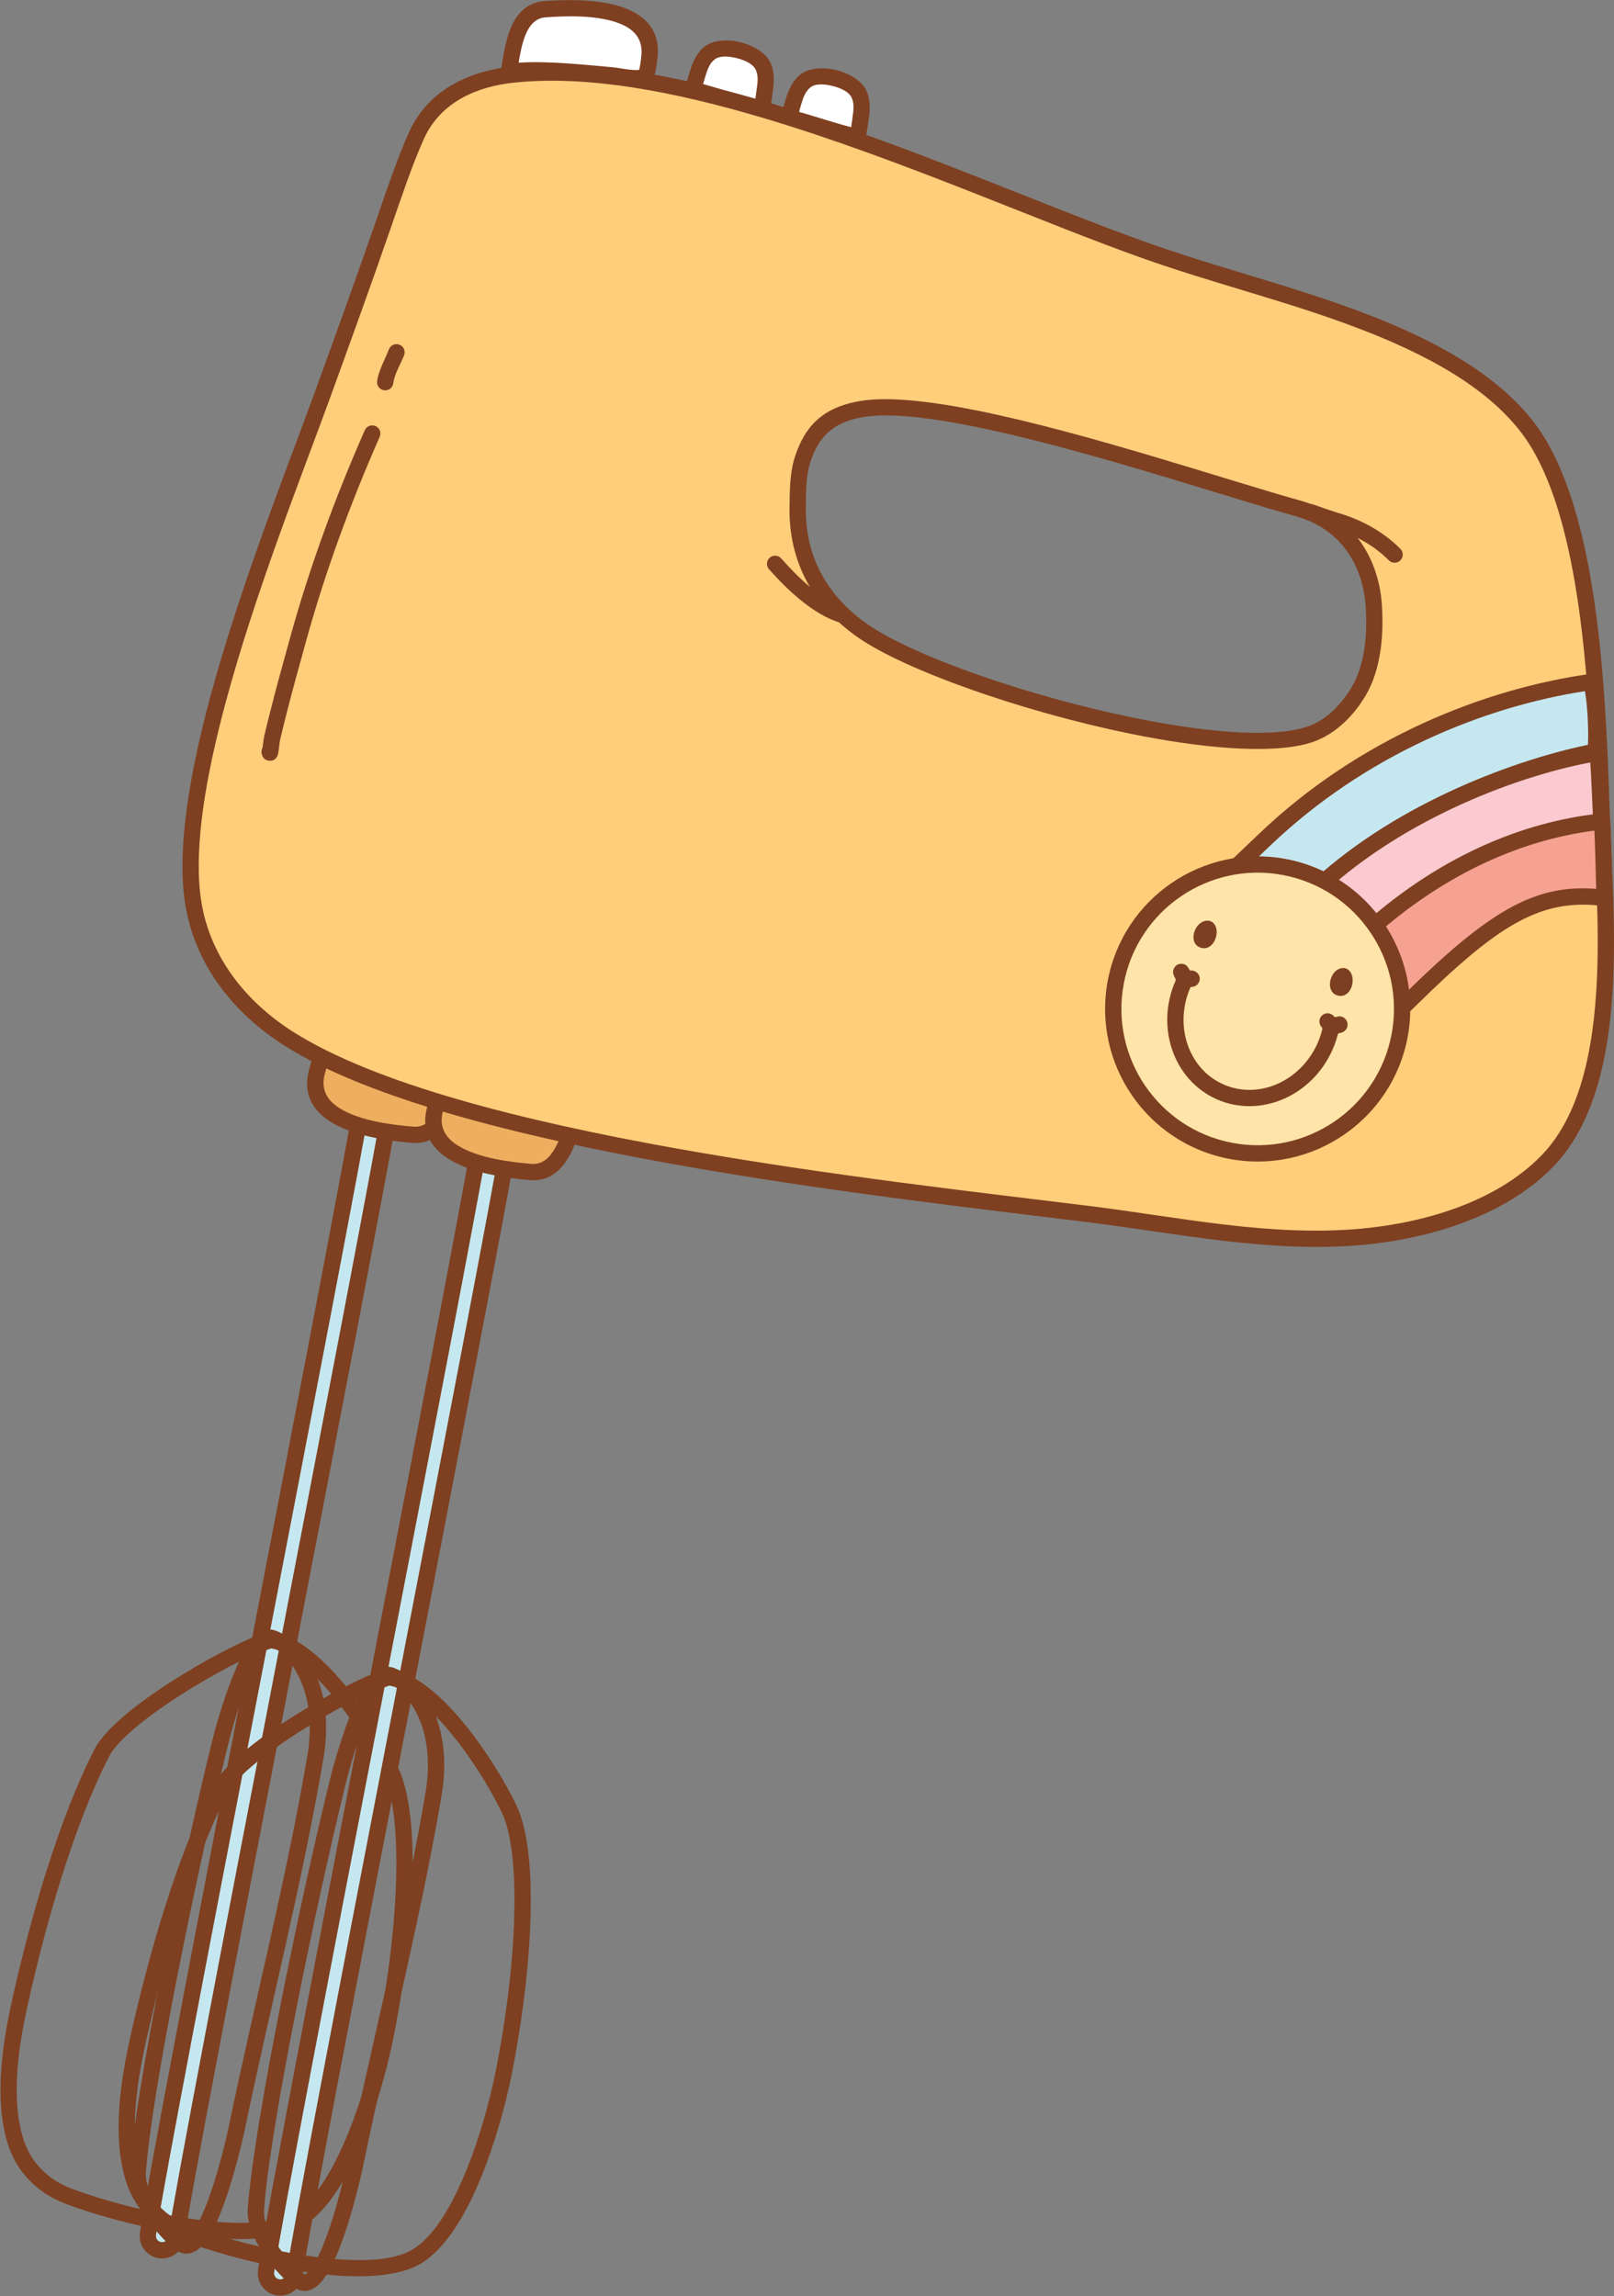 <?xml version="1.0" encoding="UTF-8" standalone="no"?><!DOCTYPE svg PUBLIC "-//W3C//DTD SVG 1.1//EN" "http://www.w3.org/Graphics/SVG/1.1/DTD/svg11.dtd"><svg width="100%" height="100%" viewBox="0 0 3300 4694" version="1.1" xmlns="http://www.w3.org/2000/svg" xmlns:xlink="http://www.w3.org/1999/xlink" xml:space="preserve" xmlns:serif="http://www.serif.com/" style="fill-rule:evenodd;clip-rule:evenodd;stroke-linejoin:round;stroke-miterlimit:2;"><rect x="0" y="0" width="3300" height="4694" fill="#808080" stroke="none"/><g id="Hand-mixer" serif:id="Hand mixer"><path d="M746.502,2219.55c-52.669,311.459 -413.846,2144.41 -443.977,2347.44c-2.368,15.952 8.661,30.825 24.613,33.192c15.952,2.368 30.825,-8.661 33.193,-24.613c30.116,-202.937 391.149,-2034.97 443.792,-2346.28c2.689,-15.901 -8.037,-30.994 -23.938,-33.683c-15.901,-2.689 -30.994,8.038 -33.683,23.939Z" style="fill:#c5e8f0;"/><path d="M730.069,2216.77c-52.677,311.503 -413.895,2144.71 -444.031,2347.77c-3.717,25.051 13.603,48.408 38.654,52.126c25.051,3.717 48.407,-13.603 52.125,-38.654c30.112,-202.907 391.104,-2034.68 443.74,-2345.94c4.223,-24.971 -12.622,-48.672 -37.593,-52.895c-24.971,-4.223 -48.672,12.622 -52.895,37.593Zm32.867,5.558c1.155,-6.831 7.639,-11.44 14.47,-10.284c6.831,1.155 11.439,7.639 10.284,14.47c-52.651,311.349 -413.725,2143.64 -443.846,2346.61c-1.017,6.853 -7.406,11.591 -14.259,10.574c-6.853,-1.017 -11.591,-7.406 -10.574,-14.259c30.127,-203.008 391.263,-2035.69 443.925,-2347.11Z" style="fill:#7e4021;"/><path d="M936.717,2204.5c-15.493,46.29 -33.667,120.237 -92.976,115.385c-70.907,-5.801 -225.065,-26.284 -195.334,-130.129c1.455,-5.082 8.678,-34.17 15.102,-36.916c14.669,-6.27 50.929,8.845 65.126,12.298c60.717,14.767 145.698,38.393 208.082,39.362Z" style="fill:#edaf5f;"/><path d="M952.522,2209.79c1.687,-5.04 0.868,-10.583 -2.203,-14.921c-3.072,-4.338 -8.028,-6.951 -13.343,-7.034c-61.294,-0.952 -144.747,-24.382 -204.403,-38.892c-10.235,-2.489 -31.634,-10.757 -48.717,-13.343c-10.727,-1.624 -20.257,-0.924 -26.898,1.915c-3.586,1.533 -8.177,5.131 -11.795,11.422c-5.792,10.072 -11.479,31.689 -12.779,36.232c-14.357,50.148 6.438,84.339 42.481,107.589c46.976,30.301 122.889,40.087 167.517,43.738c29.997,2.454 51.853,-10.644 68.318,-31.459c20.668,-26.13 31.985,-65.857 41.822,-95.247Zm-279.57,-41.813l0.857,0.053c3.437,0.153 7.277,0.82 11.255,1.705c14.856,3.304 31.181,9.542 39.632,11.597c54.812,13.332 129.091,33.586 189.478,38.673l0,0c-5.749,17.697 -12.458,36.866 -21.887,52.928c-10.566,17.997 -24.636,32.186 -47.187,30.341c-40.461,-3.31 -109.576,-11.056 -152.166,-38.528c-23.668,-15.266 -37.932,-37.474 -28.504,-70.403c0.75,-2.619 3.087,-11.925 6.06,-20.339c0.671,-1.9 1.673,-4.252 2.462,-6.027Z" style="fill:#7e4021;"/><path d="M1040.46,146.951c8.269,-48.108 14.978,-123.96 74.335,-128.189c70.964,-5.057 226.444,-8.27 212.861,98.89c-0.665,5.245 -3.378,35.092 -9.309,38.784c-13.544,8.43 -51.682,-0.992 -66.239,-2.244c-62.257,-5.357 -149.843,-15.776 -211.648,-7.241Z" style="fill:#fff;"/><path d="M1024.04,144.128c-0.901,5.238 0.752,10.592 4.448,14.412c3.696,3.82 8.992,5.648 14.257,4.921c60.725,-8.385 146.772,2.073 207.941,7.336c10.494,0.903 32.902,5.819 50.18,5.775c10.849,-0.028 20.162,-2.17 26.294,-5.986c3.311,-2.061 7.3,-6.316 9.919,-13.084c4.192,-10.836 6.523,-33.067 7.117,-37.754c6.559,-51.749 -19.196,-82.378 -58.358,-99.872c-51.04,-22.8 -127.558,-20.921 -172.222,-17.739c-30.021,2.14 -49.629,18.411 -62.735,41.489c-16.452,28.971 -21.591,69.957 -26.841,100.502Zm282.677,-1.216l-0.856,0.078c-3.42,0.372 -7.316,0.297 -11.383,0.028c-15.185,-1.005 -32.27,-4.686 -40.935,-5.432c-56.202,-4.835 -132.698,-13.551 -193.157,-9.39l0,0c2.99,-18.365 6.704,-38.332 13.579,-55.642c7.704,-19.395 19.451,-35.559 42.02,-37.168c40.494,-2.885 109.983,-5.747 156.257,14.925c25.715,11.487 43.192,31.265 38.885,65.245c-0.342,2.703 -1.236,12.256 -2.894,21.025c-0.375,1.98 -1.007,4.457 -1.516,6.331Z" style="fill:#7e4021;"/><path d="M1416.54,184.723c-0.173,0.448 6.204,-22.087 9.879,-34.017c5.039,-16.363 11.43,-32.96 25.884,-43.354c26.301,-18.913 91.551,-2.556 106.907,26.013c7.651,14.233 7.311,32.649 4.752,48.127c-0.798,4.825 -3.631,37.366 -8.515,39.847c-7.787,3.954 -137.125,-41.23 -138.907,-36.616Z" style="fill:#fff;"/><path d="M1418.76,201.341c19.21,3.757 87.713,26.749 118.197,34.132c8.351,2.023 14.632,2.868 17.747,2.764c3.764,-0.127 6.482,-1.12 8.289,-2.038c3.275,-1.663 8.225,-6.048 10.95,-14.223c3.49,-10.471 5.777,-33.621 6.462,-37.765c3.128,-18.914 2.834,-41.344 -6.514,-58.737c-9.458,-17.594 -33.542,-32.582 -60.047,-39.105c-26.7,-6.571 -54.956,-4.281 -71.272,7.452c-17.485,12.574 -25.985,32.185 -32.082,51.979c-3.356,10.898 -8.935,30.515 -9.889,33.998c-0.328,1.199 -0.456,1.912 -0.479,2.042c-2.667,15.182 11.637,18.937 13.212,19.245c0.486,0.096 2.656,0.529 5.426,0.256Zm125.452,1.653c-25.308,-6.029 -78.581,-23.501 -106.631,-31.243c1.676,-5.815 3.466,-11.919 4.766,-16.139c3.984,-12.937 8.259,-26.511 19.686,-34.728c9.995,-7.187 27.489,-6.173 43.845,-2.147c16.546,4.072 32.748,11.536 38.652,22.519c5.954,11.077 4.98,25.472 2.989,37.517c-0.431,2.602 -1.452,13.273 -3.07,22.93l-0.237,1.291Zm-112.502,-11.364c0.137,-0.3 0.262,-0.602 0.378,-0.903l-0.378,0.903Zm-18.015,-23.443c-4.113,0.541 -9.306,2.706 -12.321,9.62c1.532,-3.451 4.259,-6.825 9.337,-8.817c0.656,-0.258 1.658,-0.57 2.984,-0.803Z" style="fill:#7e4021;"/><path d="M1612.6,241.682c-0.173,0.448 6.204,-22.087 9.878,-34.017c5.04,-16.363 11.43,-32.96 25.884,-43.354c26.302,-18.913 91.551,-2.556 106.908,26.013c7.65,14.233 7.311,32.649 4.752,48.127c-0.798,4.825 -3.631,37.366 -8.515,39.847c-7.787,3.954 -137.126,-41.23 -138.907,-36.616Z" style="fill:#fff;"/><path d="M1614.82,258.3c19.21,3.757 87.713,26.749 118.196,34.132c8.352,2.023 14.633,2.868 17.748,2.764c3.763,-0.127 6.482,-1.12 8.289,-2.038c3.275,-1.663 8.225,-6.048 10.95,-14.223c3.49,-10.471 5.777,-33.621 6.462,-37.765c3.128,-18.914 2.834,-41.344 -6.515,-58.736c-9.457,-17.595 -33.541,-32.582 -60.047,-39.106c-26.699,-6.571 -54.955,-4.281 -71.271,7.452c-17.485,12.574 -25.986,32.185 -32.082,51.979c-3.357,10.898 -8.935,30.515 -9.889,33.998c-0.329,1.199 -0.457,1.912 -0.479,2.042c-2.667,15.182 11.636,18.937 13.211,19.246c0.487,0.095 2.657,0.528 5.427,0.255Zm125.452,1.653c-25.308,-6.029 -78.582,-23.501 -106.631,-31.243c1.675,-5.815 3.466,-11.919 4.765,-16.139c3.985,-12.936 8.259,-26.511 19.687,-34.728c9.994,-7.187 27.489,-6.173 43.844,-2.147c16.547,4.072 32.749,11.536 38.653,22.519c5.953,11.077 4.98,25.472 2.988,37.517c-0.43,2.602 -1.451,13.273 -3.069,22.93l-0.237,1.291Zm-112.503,-11.364c0.137,-0.3 0.262,-0.602 0.379,-0.903l-0.379,0.903Zm-30.717,-12.911l-0,0l-0,0Zm12.703,-10.532c-4.114,0.541 -9.307,2.706 -12.321,9.62c1.532,-3.451 4.258,-6.825 9.337,-8.817c0.656,-0.258 1.657,-0.57 2.984,-0.803Z" style="fill:#7e4021;"/><path d="M559.073,3336.86c-3.975,-0.664 -11.18,-0.19 -20.842,2.736c-15.011,4.546 -39.385,15.085 -68.477,29.762c-56.725,28.62 -131.974,73.079 -190.081,117.615c-40.584,31.105 -72.769,62.656 -86.303,88.965c-73.554,142.992 -132.638,350.174 -169.16,515.436c-19.493,88.206 -35.847,198.364 -9.537,287.628c17.692,60.029 60.627,103.972 118.882,126.239c63.083,24.113 186.484,58.851 296.992,69.315c76.811,7.273 147.506,2.151 189.751,-23.848c40.616,-24.997 75.967,-76.083 104.41,-135.948c40.958,-86.205 68.347,-190.357 80.69,-253.392c27.04,-138.083 40.633,-274.01 37.978,-379.596c-1.83,-72.745 -11.633,-131.472 -29.332,-167.723c-31.899,-65.335 -83.56,-145.606 -138.519,-202.529c-38.778,-40.165 -79.657,-68.518 -116.452,-74.66Zm-4.472,33.058c30.974,5.593 64.353,30.998 96.944,64.755c52.626,54.508 102,131.437 132.545,194c16.228,33.237 24.286,87.241 25.963,153.937c2.604,103.574 -10.842,236.9 -37.367,372.352c-11.957,61.064 -38.408,161.984 -78.085,245.493c-25.314,53.279 -55.627,99.618 -91.775,121.865c-37.597,23.139 -100.775,25.524 -169.137,19.051c-107.248,-10.156 -227.01,-43.864 -288.233,-67.266c-48.321,-18.47 -84.134,-54.734 -98.81,-104.527c-24.793,-84.119 -8.257,-187.889 10.112,-271.012c35.946,-162.654 93.86,-366.644 166.254,-507.38c11.943,-23.219 41.122,-50.305 76.938,-77.757c56.492,-43.297 129.67,-86.487 184.819,-114.31c32.032,-16.161 67.224,-28.309 69.832,-29.201Z" style="fill:#7e4021;"/><path d="M555.042,3331.54c-8.316,-1.074 -17.106,1.177 -25.813,7.46c-8.497,6.131 -17.479,16.88 -26.096,31.15c-28.731,47.579 -56.686,137.622 -69.79,190.716c-61.536,249.325 -156.355,708.487 -168.419,879.944c-2.728,38.77 27.3,88.955 57.179,123.337c13.719,15.787 27.179,28.251 36.654,34.964c6.131,4.345 11.393,6.658 14.931,7.461c10.571,2.397 21.383,-0.189 31.823,-8.227c10.37,-7.984 20.932,-22.501 30.607,-41.251c33.036,-64.02 59.606,-180.425 63.901,-201.159c52.569,-253.745 117.441,-504 161.082,-759.928c21.191,-124.269 -21.358,-200.586 -58.673,-236.733c-18.5,-17.922 -36.675,-26.351 -47.386,-27.734Zm-3.839,33.125c6.648,1.078 16.818,7.687 28.033,18.55c32.573,31.555 67.504,98.71 49.006,207.188c-43.575,255.54 -108.374,505.41 -160.863,758.769c-4.111,19.847 -29.262,131.357 -60.883,192.637c-5.985,11.598 -12.06,21.274 -18.429,27.569c-1.709,1.689 -3.381,3.092 -5.111,4.026c-0.486,0.262 -0.927,0.579 -1.392,0.665c-2.458,-1.914 -21.112,-16.609 -34.301,-31.786c-15.217,-17.512 -30.988,-39.599 -40.61,-61.615c-5.678,-12.993 -9.298,-25.865 -8.478,-37.519c11.987,-170.363 106.387,-626.561 167.53,-874.296c12.459,-50.48 38.645,-136.235 65.962,-181.472c5.011,-8.298 9.929,-15.106 14.904,-19.587c1.485,-1.338 4.064,-2.812 4.632,-3.129Z" style="fill:#7e4021;"/><path d="M988.041,2295.64c-52.67,311.46 -413.847,2144.41 -443.978,2347.44c-2.367,15.952 8.662,30.825 24.614,33.192c15.952,2.367 30.825,-8.662 33.192,-24.614c30.117,-202.936 391.149,-2034.97 443.793,-2346.28c2.689,-15.901 -8.038,-30.993 -23.939,-33.682c-15.901,-2.689 -30.993,8.037 -33.682,23.938Z" style="fill:#c5e8f0;"/><path d="M971.607,2292.86c-52.677,311.503 -413.894,2144.71 -444.03,2347.77c-3.718,25.051 13.602,48.407 38.653,52.125c25.051,3.718 48.407,-13.602 52.125,-38.653c30.112,-202.908 391.104,-2034.68 443.74,-2345.94c4.223,-24.97 -12.622,-48.672 -37.593,-52.894c-24.97,-4.223 -48.672,12.622 -52.895,37.592Zm32.867,5.558c1.155,-6.831 7.639,-11.439 14.47,-10.284c6.831,1.155 11.44,7.639 10.284,14.47c-52.65,311.35 -413.724,2143.64 -443.845,2346.61c-1.017,6.853 -7.407,11.591 -14.26,10.574c-6.853,-1.017 -11.591,-7.407 -10.574,-14.26c30.127,-203.008 391.263,-2035.69 443.925,-2347.11Z" style="fill:#7e4021;"/><path d="M1178.26,2280.6c-15.493,46.289 -33.667,120.236 -92.975,115.385c-70.908,-5.801 -225.066,-26.284 -195.335,-130.129c1.455,-5.083 8.678,-34.17 15.102,-36.916c14.67,-6.27 50.929,8.845 65.126,12.297c60.717,14.768 145.698,38.393 208.082,39.363Z" style="fill:#edaf5f;"/><path d="M1194.06,2285.89c1.687,-5.041 0.869,-10.584 -2.203,-14.922c-3.072,-4.338 -8.028,-6.95 -13.343,-7.033c-61.293,-0.952 -144.747,-24.383 -204.402,-38.892c-10.235,-2.49 -31.634,-10.758 -48.717,-13.344c-10.728,-1.623 -20.258,-0.923 -26.899,1.916c-3.586,1.532 -8.177,5.131 -11.794,11.422c-5.793,10.072 -11.479,31.689 -12.78,36.231c-14.357,50.148 6.438,84.34 42.482,107.589c46.976,30.302 122.889,40.088 167.517,43.739c29.997,2.454 51.852,-10.645 68.317,-31.46c20.669,-26.129 31.985,-65.856 41.822,-95.246Zm-279.57,-41.813l0.858,0.053c3.436,0.153 7.276,0.82 11.254,1.705c14.856,3.303 31.181,9.542 39.632,11.597c54.812,13.331 129.091,33.586 189.479,38.673l-0,-0c-5.75,17.697 -12.458,36.866 -21.888,52.927c-10.565,17.998 -24.635,32.186 -47.186,30.341c-40.462,-3.309 -109.577,-11.055 -152.167,-38.527c-23.667,-15.267 -37.931,-37.474 -28.504,-70.403c0.75,-2.619 3.087,-11.925 6.06,-20.34c0.672,-1.899 1.674,-4.252 2.462,-6.026Z" style="fill:#7e4021;"/><path d="M800.611,3412.95c-3.974,-0.663 -11.18,-0.189 -20.842,2.737c-15.011,4.546 -39.385,15.085 -68.476,29.762c-56.726,28.619 -131.974,73.079 -190.082,117.615c-40.584,31.105 -72.769,62.655 -86.303,88.965c-73.554,142.992 -132.637,350.173 -169.159,515.435c-19.493,88.206 -35.847,198.365 -9.538,287.629c17.693,60.028 60.628,103.972 118.882,126.239c63.084,24.113 186.485,58.85 296.992,69.315c76.811,7.273 147.507,2.15 189.751,-23.849c40.616,-24.997 75.968,-76.083 104.411,-135.948c40.958,-86.204 68.346,-190.356 80.69,-253.392c27.04,-138.082 40.632,-274.009 37.977,-379.595c-1.829,-72.745 -11.632,-131.473 -29.332,-167.724c-31.899,-65.335 -83.56,-145.605 -138.518,-202.528c-38.779,-40.165 -79.658,-68.518 -116.452,-74.661l-0.001,0Zm-4.472,33.058c30.974,5.593 64.353,30.999 96.944,64.755c52.627,54.508 102,131.438 132.545,194.001c16.228,33.237 24.286,87.241 25.963,153.937c2.605,103.574 -10.842,236.9 -37.366,372.351c-11.958,61.064 -38.409,161.985 -78.086,245.494c-25.314,53.278 -55.627,99.618 -91.774,121.864c-37.598,23.139 -100.775,25.525 -169.137,19.052c-107.248,-10.156 -227.011,-43.864 -288.234,-67.266c-48.321,-18.47 -84.134,-54.734 -98.809,-104.527c-24.794,-84.119 -8.258,-187.89 10.112,-271.012c35.945,-162.654 93.859,-366.645 166.253,-507.38c11.944,-23.22 41.122,-50.306 76.939,-77.757c56.492,-43.298 129.67,-86.487 184.818,-114.311c32.032,-16.16 67.224,-28.308 69.832,-29.201Z" style="fill:#7e4021;"/><path d="M796.58,3407.64c-8.316,-1.074 -17.106,1.178 -25.813,7.46c-8.497,6.131 -17.479,16.881 -26.096,31.151c-28.731,47.579 -56.686,137.622 -69.79,190.715c-61.535,249.326 -156.355,708.488 -168.418,879.944c-2.728,38.771 27.299,88.955 57.178,123.338c13.719,15.787 27.18,28.25 36.654,34.964c6.132,4.344 11.393,6.658 14.932,7.46c10.57,2.398 21.382,-0.189 31.822,-8.227c10.371,-7.984 20.932,-22.5 30.608,-41.25c33.035,-64.021 59.605,-180.425 63.901,-201.16c52.569,-253.744 117.44,-503.999 161.082,-759.928c21.19,-124.268 -21.358,-200.586 -58.673,-236.733c-18.501,-17.921 -36.675,-26.35 -47.387,-27.734l0,0Zm-3.839,33.125c6.649,1.078 16.818,7.687 28.033,18.551c32.574,31.554 67.505,98.71 49.007,207.188c-43.576,255.54 -108.374,505.41 -160.863,758.769c-4.112,19.847 -29.263,131.357 -60.883,192.636c-5.986,11.599 -12.06,21.275 -18.43,27.57c-1.708,1.689 -3.381,3.091 -5.111,4.026c-0.485,0.262 -0.927,0.579 -1.392,0.664c-2.458,-1.913 -21.111,-16.609 -34.3,-31.786c-15.218,-17.511 -30.989,-39.598 -40.611,-61.614c-5.678,-12.993 -9.297,-25.866 -8.477,-37.519c11.986,-170.363 106.386,-626.561 167.529,-874.296c12.459,-50.481 38.645,-136.235 65.962,-181.472c5.011,-8.299 9.93,-15.106 14.904,-19.587c1.486,-1.339 4.064,-2.813 4.632,-3.13Z" style="fill:#7e4021;"/><path d="M851.89,276.194c-23.417,51.223 -49.744,129.751 -68.065,182.723c-40.496,117.082 -82.733,233.43 -125.044,349.868c-93.06,256.098 -300.793,761.312 -264.925,1028.27c16.516,122.924 94.289,221.859 197.501,287.061c337.298,213.079 1210.1,305.276 1633.62,357.848c184.988,22.963 372.823,63.699 559.925,46.431c131.967,-12.18 282.334,-56.142 378.076,-153.955c145.02,-148.158 121.97,-459.665 114.203,-647.151c-9.343,-225.549 -10.433,-667.415 -154.485,-854.23c-57.995,-75.211 -144.89,-129.845 -229.334,-170.405c-172.047,-82.637 -364.737,-124.63 -544.384,-187.852c-359.686,-126.581 -920.443,-404.3 -1303.05,-362.043c-69.865,7.716 -154.993,38.03 -194.036,123.433Zm912.2,559.678c-74.737,11.658 -104.797,50.006 -122.075,100.473c-11.066,32.321 -10.669,68.272 -11.091,102.309c-1.306,105.257 46.537,190.61 132.518,250.639c159.305,111.222 713.154,267.792 905.902,214.794c47.296,-13.005 83.424,-48.816 108.155,-90.022c31.192,-51.969 35.626,-122.997 30.849,-181.971c-4.848,-59.844 -36.331,-159.852 -155.3,-192.993c-211.421,-58.893 -706.219,-231.734 -888.958,-203.229Z" style="fill:#ffce7b;"/><path d="M836.733,269.264c-23.609,51.642 -50.188,130.799 -68.66,184.205c-40.467,117.001 -82.675,233.267 -124.957,349.624c-55.958,153.995 -153.255,397.88 -214.402,626.129c-41.329,154.273 -65.954,301.555 -51.376,410.054c17.184,127.898 97.729,231.093 205.118,298.933c338.752,213.997 1215.12,307.498 1640.47,360.297c186.165,23.109 375.216,63.865 563.51,46.487c135.676,-12.522 290.021,-58.33 388.454,-158.893c60.22,-61.523 93.033,-149.953 109.602,-246.649c24.146,-140.912 14.044,-299.394 9.344,-412.85c-5.629,-135.863 -8.337,-349.902 -40.791,-539.911c-22.065,-129.187 -58.152,-247.296 -117.149,-323.806c-59.556,-77.236 -148.598,-133.6 -235.316,-175.251c-172.59,-82.898 -365.853,-125.129 -546.068,-188.55c-216.021,-76.023 -504.511,-206.478 -783.454,-289.567c-188.117,-56.034 -371.992,-90.437 -526.96,-73.321c-74.853,8.267 -165.533,41.569 -207.363,133.069Zm30.315,13.86c36.256,-79.307 115.83,-106.632 180.708,-113.797c151.119,-16.691 330.339,17.493 513.784,72.136c278.4,82.926 566.304,213.188 781.905,289.063c179.08,63.022 371.198,104.778 542.701,187.154c82.171,39.467 166.918,92.372 223.351,165.558c56.246,72.942 89.652,185.902 110.689,309.064c32.198,188.516 34.759,400.883 40.343,535.679c4.62,111.527 14.842,267.323 -8.893,405.841c-15.352,89.591 -44.773,171.958 -100.569,228.961c-93.051,95.064 -239.439,137.181 -367.696,149.018c-185.912,17.158 -372.531,-23.558 -556.341,-46.375c-421.694,-52.345 -1290.93,-143.239 -1626.77,-355.398c-99.036,-62.564 -174.036,-157.239 -189.884,-275.19c-14.117,-105.069 10.516,-247.595 50.538,-396.99c60.88,-227.252 157.82,-470.048 213.533,-623.371c42.341,-116.519 84.607,-232.948 125.131,-350.112c18.171,-52.539 44.247,-130.438 67.472,-181.241Zm894.474,536.28c-82.88,12.928 -116.114,55.577 -135.275,111.543c-11.631,33.972 -11.545,71.724 -11.989,107.5c-1.377,111.047 48.933,201.181 139.643,264.512c96.686,67.504 336.9,151.942 555.835,196.775c147.417,30.189 285.256,42.082 364.027,20.423c51.457,-14.149 91.119,-52.684 118.027,-97.515c32.91,-54.833 38.211,-129.67 33.17,-191.894c-5.221,-64.451 -39.312,-172.01 -167.44,-207.702c-148.256,-41.298 -435.624,-138.487 -657.485,-183.314c-97.297,-19.659 -182.316,-29.094 -238.513,-20.328l-0,0Zm5.137,32.935c71.673,-11.179 192.232,9.777 324.454,41.988c202.079,49.228 430.729,125.527 557.462,160.83c109.81,30.589 138.686,123.046 143.161,178.283c4.514,55.724 0.946,122.942 -28.527,172.048c-22.556,37.581 -55.149,70.668 -98.284,82.528c-75.428,20.74 -207.339,7.97 -348.502,-20.937c-213.937,-43.81 -448.961,-125.489 -543.441,-191.451c-81.251,-56.728 -126.627,-137.299 -125.393,-236.768c0.401,-32.297 -0.306,-66.447 10.194,-97.116c15.396,-44.969 42.281,-79.017 108.876,-89.405l0,0Z" style="fill:#7e4021;"/><path d="M2486.61,2035.68c54.116,-79.607 131.653,-148.74 200.739,-214.626c165.026,-157.384 408.414,-252.218 575.209,-284.545c2.999,-34.127 0.701,-103.635 -8.769,-142.312c-215.608,30.306 -466.584,130.317 -667.421,321.852c-74.562,71.11 -157.411,146.499 -215.817,232.417l116.059,87.214Z" style="fill:#c5e8f0;"/><path d="M2476.6,2049.01c3.643,2.738 8.249,3.864 12.745,3.117c4.495,-0.747 8.489,-3.302 11.051,-7.071c53.468,-78.653 130.201,-146.839 198.459,-211.935c162.615,-155.084 402.519,-248.389 566.877,-280.244c7.3,-1.415 12.78,-7.495 13.431,-14.903c3.114,-35.428 0.648,-107.582 -9.182,-147.734c-2.035,-8.312 -10.034,-13.732 -18.509,-12.541c-218.576,30.723 -473.001,132.123 -676.603,326.295c-75.391,71.9 -159.043,148.236 -218.098,235.108c-5.003,7.358 -3.343,17.348 3.77,22.694l116.059,87.214Zm6.266,-36.988l-89.431,-67.204c57.075,-79.584 134.496,-149.998 204.439,-216.701c193.283,-184.333 433.659,-282.699 642.756,-315.121c5.686,33.262 7.431,79.324 6.112,109.697c-168.7,35.046 -407.581,130.557 -570.892,286.306c-65.748,62.702 -138.947,128.414 -192.984,203.023l-0,0Z" style="fill:#7e4021;"/><path d="M2735.01,2205.75c40.884,-59.295 97.807,-111.911 148.644,-161.909c173.946,-171.077 264.484,-225.021 396.941,-208.095c-0.288,-16.22 -3.549,-165.321 -6.237,-165.047c-159.106,16.254 -346.886,100.909 -514.965,266.216c-55.571,54.655 -117.131,112.779 -161.822,177.597l137.439,91.238Z" style="fill:#f6a292;"/><path d="M2725.79,2219.64c7.573,5.028 17.779,3.059 22.939,-4.425c40.296,-58.443 96.504,-110.208 146.609,-159.487c168.367,-165.591 254.934,-219.829 383.142,-203.446c4.801,0.614 9.632,-0.89 13.236,-4.12c3.604,-3.23 5.627,-7.868 5.541,-12.707c-0.261,-14.727 -2.99,-138.035 -5.502,-162.348c-0.915,-8.855 -4.671,-13.296 -5.564,-14.184c-4.374,-4.35 -9.173,-5.245 -13.528,-4.8c-162.135,16.563 -353.68,102.46 -524.959,270.914c-56.302,55.373 -118.577,114.348 -163.857,180.019c-2.538,3.681 -3.49,8.227 -2.643,12.617c0.847,4.39 3.422,8.256 7.147,10.729l137.439,91.238Zm533.704,-530.416c1.697,30.527 3.308,95.07 4.042,127.995c-126.689,-10.109 -220.552,46.544 -391.571,214.744c-47.727,46.939 -100.655,96.234 -141.153,151.002l-109.669,-72.804c43.046,-58.441 99.073,-111.336 149.935,-161.359c159.092,-156.469 336,-239.622 488.416,-259.578Z" style="fill:#7e4021;"/><path d="M2586.12,2106.35c46.942,-68.638 122.172,-117.91 181.433,-175.172c165.531,-159.948 346.643,-234.959 507.145,-251.575c-1.783,-0.783 -5.655,-143.794 -9.042,-140.345c-167.924,28.561 -415.337,124.093 -584.611,287.657c-64.355,62.185 -133.055,143.953 -184.034,218.493l89.109,60.942Z" style="fill:#facad0;"/><path d="M3290.86,1675.53l-0.089,-0.863c-1.745,-19.624 -4.782,-116.089 -7.604,-134.824c-1.423,-9.44 -6.594,-13.501 -7.995,-14.444c-3.994,-2.69 -8.086,-3.3 -12.069,-2.657c-0.46,0.075 -0.927,0.167 -1.397,0.281c-170.429,29.231 -420.794,126.241 -592.24,291.904c-65.115,62.92 -134.629,145.65 -186.21,221.07c-5.196,7.598 -3.25,17.969 4.348,23.166l89.109,60.942c7.598,5.197 17.969,3.25 23.166,-4.348c46.318,-67.725 120.785,-116.096 179.257,-172.596c162.35,-156.874 339.863,-230.685 497.281,-246.982c7.523,-0.779 13.579,-6.527 14.749,-14c0.356,-2.269 0.233,-4.524 -0.306,-6.649Zm-39.343,-116.779c1.945,27.089 3.825,79.613 5.24,106.143c-159.496,20.173 -337.623,96.639 -500.783,254.296c-56.09,54.198 -126.091,101.548 -173.843,164.238l-61.855,-42.304c49.22,-69.853 112.675,-144.561 172.353,-202.226c161.113,-155.679 394.146,-248.69 558.888,-280.147Zm25.541,-7.338c-1.719,1.625 -3.521,2.677 -5.302,3.351c1.957,-0.767 3.757,-1.902 5.302,-3.351Z" style="fill:#7e4021;"/><path d="M2626.31,1772.53c160.139,30.261 265.584,184.842 235.322,344.981c-30.261,160.139 -184.842,265.583 -344.981,235.322c-160.139,-30.261 -265.583,-184.842 -235.322,-344.981c30.261,-160.139 184.842,-265.583 344.981,-235.322Z" style="fill:#fee4a8;"/><path d="M2629.4,1756.15c-169.178,-31.969 -332.483,79.427 -364.453,248.604c-31.969,169.178 79.427,332.484 248.604,364.453c169.178,31.969 332.484,-79.426 364.453,-248.604c31.969,-169.178 -79.426,-332.483 -248.604,-364.453l-0,0Zm-6.189,32.754c151.1,28.553 250.593,174.409 222.039,325.51c-28.553,151.1 -174.409,250.593 -325.509,222.039c-151.101,-28.553 -250.593,-174.409 -222.04,-325.509c28.553,-151.101 174.409,-250.593 325.51,-222.04l-0,-0Z" style="fill:#7d3f21;"/><path d="M2705.41,2095.9c-2.379,12.55 -6.265,25.079 -11.741,37.328c-34.746,77.729 -120.937,115.601 -192.803,83.476c-71.866,-32.126 -101.128,-121.607 -66.382,-199.336c1.302,-2.912 2.675,-5.767 4.116,-8.564c4.214,-8.177 0.996,-18.236 -7.18,-22.45c-8.177,-4.214 -18.237,-0.996 -22.45,7.181c-1.722,3.341 -3.362,6.752 -4.917,10.229c-42.536,95.156 -4.769,204.043 83.209,243.371c87.979,39.328 194.302,-5.148 236.839,-100.304c6.559,-14.674 11.209,-29.687 14.059,-44.721c1.714,-9.038 -4.233,-17.766 -13.27,-19.48c-9.038,-1.713 -17.766,4.233 -19.48,13.27Z" style="fill:#7d3f21;"/><path d="M2400.68,1995.07c0.219,0.509 0.43,0.966 0.57,1.213c0.35,0.613 0.71,1.219 1.059,1.832c1.697,2.975 3.655,5.694 5.938,8.25c7.607,8.519 17.673,11.571 28.732,11.175c9.193,-0.329 16.389,-8.059 16.06,-17.252c-0.329,-9.193 -8.06,-16.389 -17.252,-16.06c-0.961,0.035 -2.016,0.675 -2.677,-0.065c-0.709,-0.794 -1.319,-1.638 -1.846,-2.562c-0.348,-0.61 -0.706,-1.213 -1.053,-1.822c0.318,0.557 1.132,2.469 1.132,2.469c-0,-0 -3.692,-6.476 -4.29,-7.066c-4.038,-3.98 -8.352,-4.806 -11.73,-4.802c-4.938,0.005 -10.298,1.599 -14.199,7.962c-0.735,1.2 -2.186,3.553 -2.439,7.777c-0.194,3.232 0.549,6.304 1.995,8.951Zm31.186,-5.958c-0.486,4.071 -2.427,7.658 -5.265,10.263c1.781,-1.467 4.646,-4.375 5.265,-10.263Z" style="fill:#7d3f21;"/><path d="M2742.43,2110.94c2.938,-0.687 5.722,-2.183 8.001,-4.482c4.332,-4.372 4.6,-8.352 4.778,-10.051c0.47,-4.483 -0.759,-8.067 -2.718,-11c-2.257,-3.38 -6.227,-7.313 -13.651,-7.413c-0.793,-0.01 -7.286,1.539 -7.286,1.539c0,0 1.947,-0.66 2.576,-0.795c-0.685,0.147 -1.373,0.283 -2.059,0.43c-1.041,0.224 -2.076,0.332 -3.141,0.334c-0.992,0.001 -1.219,-1.213 -1.833,-1.951c-5.886,-7.07 -16.404,-8.031 -23.473,-2.145c-7.069,5.885 -8.03,16.403 -2.145,23.472c7.081,8.505 16.068,13.97 27.489,13.957c3.427,-0.004 6.759,-0.358 10.107,-1.078c0.69,-0.148 1.382,-0.284 2.072,-0.433c0.278,-0.06 0.758,-0.207 1.283,-0.384Zm-20.299,-18.782c-0.797,4.432 0.222,7.982 2.004,10.856c-1.909,-3.324 -2.578,-7.168 -2.004,-10.856Zm0.878,-3.333c0.796,-2.124 2.047,-4.117 3.746,-5.832c-2.277,2.298 -3.244,4.389 -3.746,5.832Z" style="fill:#7d3f21;"/><path d="M2432.49,1984.41c-0.613,-1.388 -1.295,-2.83 -2.054,-4.323c-4.168,-8.2 -14.209,-11.473 -22.409,-7.304c-8.2,4.168 -11.473,14.209 -7.305,22.409c2.836,5.58 3.756,9.136 3.911,10.773c0.048,0.513 0.014,0.784 0.015,0.809c0.377,7.476 4.439,10.568 5.27,11.344c1.186,1.107 10.936,5.496 18.665,2.889c0.718,-0.372 1.442,-0.801 2.181,-1.297c0.305,-0.205 1.474,-1.813 4.594,-2.092c9.162,-0.819 15.936,-8.922 15.117,-18.084c-0.815,-9.129 -8.863,-15.887 -17.985,-15.124Zm-27.374,17.532c-0.075,0.292 -0.149,0.628 -0.218,1.01l0.218,-1.01Zm0.066,-0.273l-0.044,0.184l0.257,-0.905l-0.213,0.721Z" style="fill:#7d3f21;"/><path d="M2716.01,2115.1c3.769,3.829 8.908,5.162 15.677,0.164c1.323,-0.976 4.586,-2.663 10.635,-4.27c8.89,-2.363 14.19,-11.498 11.827,-20.388c-2.363,-8.89 -11.498,-14.19 -20.388,-11.827c-1.618,0.43 -3.148,0.884 -4.591,1.353c-5.515,-7.307 -15.917,-8.796 -23.264,-3.316c-7.373,5.5 -8.893,15.952 -3.393,23.325c1.873,2.511 1.454,4.454 1.505,4.819c1.57,11.241 9.688,13.543 13.56,14.257l-1.568,-4.117Zm20.981,-15.537l-0.118,-0.891c1.54,3.986 1.201,8.831 -3.118,14.385c2.871,-3.692 4.028,-8.374 3.292,-12.893l-0.056,-0.601Z" style="fill:#7d3f21;"/><path d="M2746.14,1989.47c-15.78,0.808 -22.747,30.889 -9.771,35.311c21.208,7.229 24.688,-36.074 9.771,-35.311Z" style="fill:#7d3f21;"/><path d="M2745.6,1979.07c-6.515,0.334 -12.265,3.35 -16.769,8.179c-5.463,5.856 -8.968,14.566 -9.568,22.658c-0.868,11.708 4.337,21.533 13.739,24.737c20.267,6.908 32.952,-12.659 32.659,-31.154c-0.23,-14.514 -8.874,-24.992 -20.061,-24.42Zm-1.32,22.087c0.291,1.961 0.57,4.725 0.243,6.665c-0.31,1.836 -0.839,3.638 -1.653,5.185c-0.553,1.051 -1.283,2.084 -2.457,2.045c-0.157,-0.781 -0.457,-2.477 -0.374,-3.605c0.225,-3.037 1.295,-6.291 3.078,-8.814c0.365,-0.516 0.744,-1.033 1.163,-1.476Z" style="fill:#7d3f21;"/><path d="M2469.53,1892.65c-15.778,-0.837 -25.834,28.356 -13.387,34.104c20.341,9.393 28.303,-33.313 13.387,-34.104Z" style="fill:#7d3f21;"/><path d="M2470.08,1882.24c-6.515,-0.346 -12.547,2.057 -17.529,6.391c-6.042,5.257 -10.434,13.555 -11.871,21.541c-2.08,11.554 2.076,21.867 11.094,26.031c19.439,8.977 34.089,-9.165 35.72,-27.591c1.28,-14.459 -6.229,-25.779 -17.414,-26.372Zm-3.609,21.83c0.086,1.98 0.076,4.758 -0.451,6.653c-0.499,1.795 -1.212,3.532 -2.183,4.986c-0.66,0.987 -1.492,1.939 -2.656,1.778c-0.075,-0.793 -0.198,-2.51 0.003,-3.624c0.539,-2.997 1.941,-6.122 3.977,-8.446c0.417,-0.475 0.847,-0.95 1.31,-1.347Z" style="fill:#7d3f21;"/><path d="M536.776,1528.54c-1.809,3.147 -2.604,6.906 -2.018,10.771c2.363,15.584 14.798,16.058 17.261,16.031c3.969,-0.043 11.24,-1.129 15.289,-10.144c0.548,-1.22 1.421,-3.886 2.002,-7.624c0.965,-6.213 1.982,-19.066 3.268,-24.633c3.765,-16.307 7.905,-32.547 11.955,-48.785c12.46,-49.957 26.479,-99.613 40.118,-149.258c39.614,-144.184 91.505,-285.056 151.673,-421.879c3.703,-8.42 -0.127,-18.263 -8.547,-21.965c-8.42,-3.703 -18.263,0.127 -21.966,8.547c-60.821,138.308 -113.258,280.717 -153.302,426.466c-13.709,49.899 -27.795,99.81 -40.319,150.023c-4.097,16.426 -8.282,32.855 -12.091,49.351c-1.048,4.539 -2.527,16.346 -3.323,23.099Zm30.72,4.629l0.028,0.121l-0.01,-0.05l-0.018,-0.071Z" style="fill:#7e4021;"/><path d="M804.131,783.342c2.122,-18.31 15.57,-39.959 22.144,-57.191c3.278,-8.594 -1.038,-18.233 -9.632,-21.512c-8.595,-3.279 -18.234,1.037 -21.513,9.632c-7.454,19.54 -21.704,44.469 -24.111,65.232c-1.059,9.137 5.499,17.416 14.636,18.475c9.138,1.059 17.416,-5.499 18.476,-14.636Z" style="fill:#7e4021;"/><path d="M1727.49,1241.02c-49.538,-14.206 -96.957,-61.925 -130.251,-99.407c-6.109,-6.877 -16.652,-7.501 -23.529,-1.392c-6.877,6.109 -7.501,16.652 -1.392,23.529c37.058,41.719 90.845,93.5 145.983,109.312c8.842,2.536 18.08,-2.584 20.615,-11.427c2.536,-8.842 -2.584,-18.079 -11.426,-20.615Z" style="fill:#7e4021;"/><path d="M2673.89,1062.75c9.156,3.394 42.302,14.779 51.661,17.512c42.843,12.512 82.422,33.513 114.055,65.312c6.487,6.521 17.048,6.549 23.57,0.061c6.521,-6.487 6.549,-17.048 0.061,-23.57c-35.632,-35.819 -80.081,-59.706 -128.342,-73.8c-8.953,-2.615 -40.659,-13.523 -49.418,-16.77c-8.625,-3.198 -18.223,1.209 -21.421,9.834c-3.197,8.625 1.209,18.223 9.834,21.421Z" style="fill:#7e4021;"/></g></svg>
